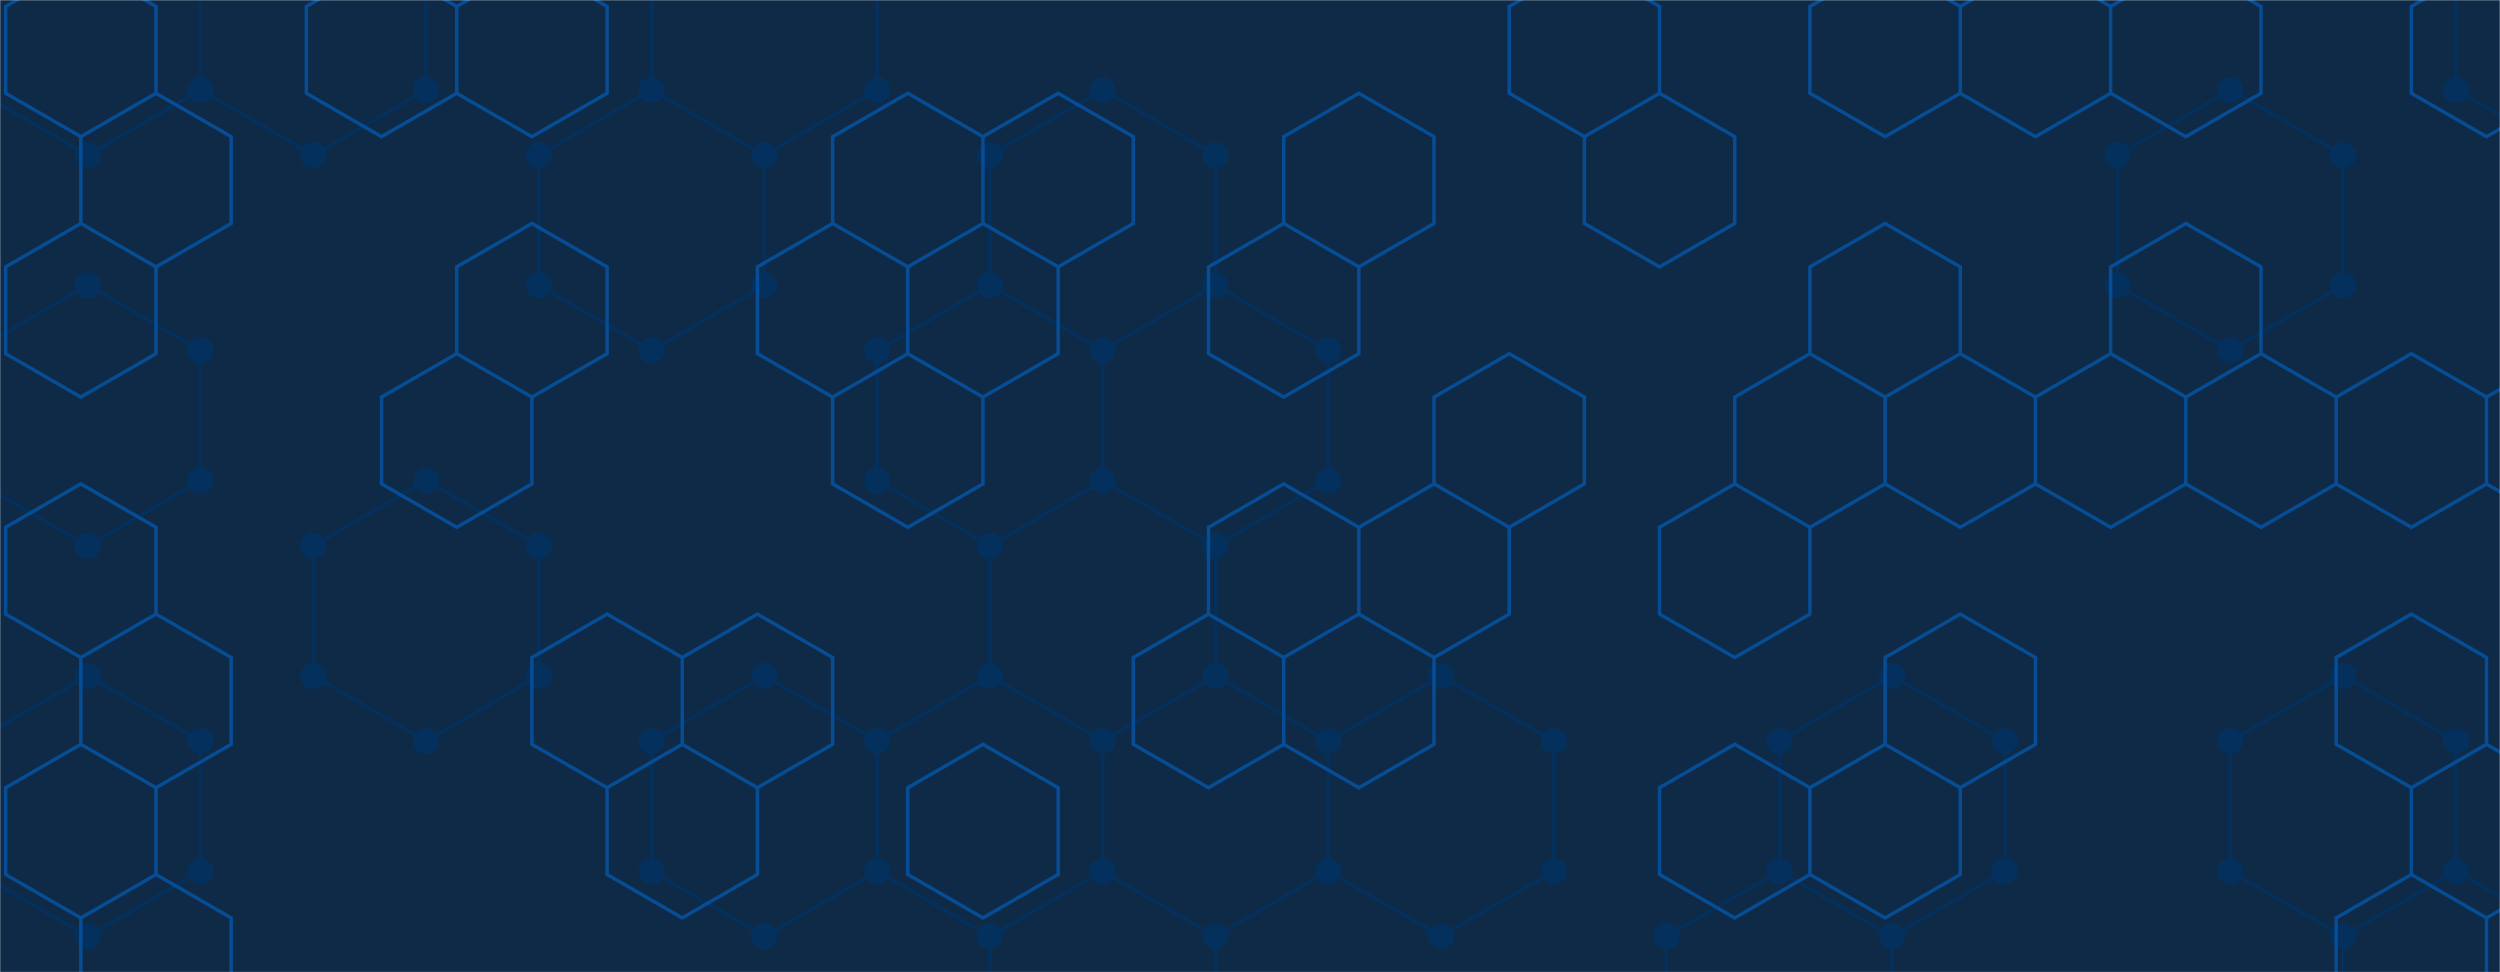 <svg xmlns="http://www.w3.org/2000/svg" version="1.1" xmlns:xlink="http://www.w3.org/1999/xlink" xmlns:svgjs="http://svgjs.com/svgjs" width="1440" height="560" preserveAspectRatio="none" viewBox="0 0 1440 560"><g mask="url(&quot;#SvgjsMask1000&quot;)" fill="none"><rect width="1440" height="560" x="0" y="0" fill="#0e2a47"></rect><path d="M50.55 -60.66L115.5 -23.16L115.5 51.84L50.55 89.34L-14.4 51.84L-14.4 -23.16zM50.55 164.34L115.5 201.84L115.5 276.84L50.55 314.34L-14.4 276.84L-14.4 201.84zM50.55 389.34L115.5 426.84L115.5 501.84L50.55 539.34L-14.4 501.84L-14.4 426.84zM180.46 -60.66L245.41 -23.16L245.41 51.84L180.46 89.34L115.5 51.84L115.5 -23.16zM245.41 276.84L310.37 314.34L310.37 389.34L245.41 426.84L180.46 389.34L180.46 314.34zM375.32 51.84L440.27 89.34L440.27 164.34L375.32 201.84L310.37 164.34L310.37 89.34zM440.27 -60.66L505.23 -23.16L505.23 51.84L440.27 89.34L375.32 51.84L375.32 -23.16zM440.27 389.34L505.23 426.84L505.23 501.84L440.27 539.34L375.32 501.84L375.32 426.84zM635.13 51.84L700.09 89.34L700.09 164.34L635.13 201.84L570.18 164.34L570.18 89.34zM570.18 164.34L635.13 201.84L635.13 276.84L570.18 314.34L505.23 276.84L505.23 201.84zM635.13 276.84L700.09 314.34L700.09 389.34L635.13 426.84L570.18 389.34L570.18 314.34zM570.18 389.34L635.13 426.84L635.13 501.84L570.18 539.34L505.23 501.84L505.23 426.84zM635.13 501.84L700.09 539.34L700.09 614.34L635.13 651.84L570.18 614.34L570.18 539.34zM700.09 164.34L765.04 201.84L765.04 276.84L700.09 314.34L635.13 276.84L635.13 201.84zM700.09 389.34L765.04 426.84L765.04 501.84L700.09 539.34L635.13 501.84L635.13 426.84zM829.99 389.34L894.95 426.84L894.95 501.84L829.99 539.34L765.04 501.84L765.04 426.84zM1024.86 501.84L1089.81 539.34L1089.81 614.34L1024.86 651.84L959.9 614.34L959.9 539.34zM1089.81 389.34L1154.76 426.84L1154.76 501.84L1089.81 539.34L1024.86 501.84L1024.86 426.84zM1284.67 51.84L1349.62 89.34L1349.62 164.34L1284.67 201.84L1219.72 164.34L1219.72 89.34zM1349.63 389.34L1414.58 426.84L1414.58 501.84L1349.63 539.34L1284.67 501.84L1284.67 426.84zM1414.58 501.84L1479.53 539.34L1479.53 614.34L1414.58 651.84L1349.63 614.34L1349.63 539.34zM1479.53 -60.66L1544.49 -23.16L1544.49 51.84L1479.53 89.34L1414.58 51.84L1414.58 -23.16zM1544.49 276.84L1609.44 314.34L1609.44 389.34L1544.49 426.84L1479.53 389.34L1479.53 314.34zM1544.49 501.84L1609.44 539.34L1609.44 614.34L1544.49 651.84L1479.53 614.34L1479.53 539.34z" stroke="#03305d" stroke-width="2"></path><path d="M43.05 -60.66 a7.5 7.5 0 1 0 15 0 a7.5 7.5 0 1 0 -15 0zM108 -23.16 a7.5 7.5 0 1 0 15 0 a7.5 7.5 0 1 0 -15 0zM108 51.84 a7.5 7.5 0 1 0 15 0 a7.5 7.5 0 1 0 -15 0zM43.05 89.34 a7.5 7.5 0 1 0 15 0 a7.5 7.5 0 1 0 -15 0zM-21.9 51.84 a7.5 7.5 0 1 0 15 0 a7.5 7.5 0 1 0 -15 0zM-21.9 -23.16 a7.5 7.5 0 1 0 15 0 a7.5 7.5 0 1 0 -15 0zM43.05 164.34 a7.5 7.5 0 1 0 15 0 a7.5 7.5 0 1 0 -15 0zM108 201.84 a7.5 7.5 0 1 0 15 0 a7.5 7.5 0 1 0 -15 0zM108 276.84 a7.5 7.5 0 1 0 15 0 a7.5 7.5 0 1 0 -15 0zM43.05 314.34 a7.5 7.5 0 1 0 15 0 a7.5 7.5 0 1 0 -15 0zM-21.9 276.84 a7.5 7.5 0 1 0 15 0 a7.5 7.5 0 1 0 -15 0zM-21.9 201.84 a7.5 7.5 0 1 0 15 0 a7.5 7.5 0 1 0 -15 0zM43.05 389.34 a7.5 7.5 0 1 0 15 0 a7.5 7.5 0 1 0 -15 0zM108 426.84 a7.5 7.5 0 1 0 15 0 a7.5 7.5 0 1 0 -15 0zM108 501.84 a7.5 7.5 0 1 0 15 0 a7.5 7.5 0 1 0 -15 0zM43.05 539.34 a7.5 7.5 0 1 0 15 0 a7.5 7.5 0 1 0 -15 0zM-21.9 501.84 a7.5 7.5 0 1 0 15 0 a7.5 7.5 0 1 0 -15 0zM-21.9 426.84 a7.5 7.5 0 1 0 15 0 a7.5 7.5 0 1 0 -15 0zM172.96 -60.66 a7.5 7.5 0 1 0 15 0 a7.5 7.5 0 1 0 -15 0zM237.91 -23.16 a7.5 7.5 0 1 0 15 0 a7.5 7.5 0 1 0 -15 0zM237.91 51.84 a7.5 7.5 0 1 0 15 0 a7.5 7.5 0 1 0 -15 0zM172.96 89.34 a7.5 7.5 0 1 0 15 0 a7.5 7.5 0 1 0 -15 0zM237.91 276.84 a7.5 7.5 0 1 0 15 0 a7.5 7.5 0 1 0 -15 0zM302.87 314.34 a7.5 7.5 0 1 0 15 0 a7.5 7.5 0 1 0 -15 0zM302.87 389.34 a7.5 7.5 0 1 0 15 0 a7.5 7.5 0 1 0 -15 0zM237.91 426.84 a7.5 7.5 0 1 0 15 0 a7.5 7.5 0 1 0 -15 0zM172.96 389.34 a7.5 7.5 0 1 0 15 0 a7.5 7.5 0 1 0 -15 0zM172.96 314.34 a7.5 7.5 0 1 0 15 0 a7.5 7.5 0 1 0 -15 0zM367.82 51.84 a7.5 7.5 0 1 0 15 0 a7.5 7.5 0 1 0 -15 0zM432.77 89.34 a7.5 7.5 0 1 0 15 0 a7.5 7.5 0 1 0 -15 0zM432.77 164.34 a7.5 7.5 0 1 0 15 0 a7.5 7.5 0 1 0 -15 0zM367.82 201.84 a7.5 7.5 0 1 0 15 0 a7.5 7.5 0 1 0 -15 0zM302.87 164.34 a7.5 7.5 0 1 0 15 0 a7.5 7.5 0 1 0 -15 0zM302.87 89.34 a7.5 7.5 0 1 0 15 0 a7.5 7.5 0 1 0 -15 0zM432.77 -60.66 a7.5 7.5 0 1 0 15 0 a7.5 7.5 0 1 0 -15 0zM497.73 -23.16 a7.5 7.5 0 1 0 15 0 a7.5 7.5 0 1 0 -15 0zM497.73 51.84 a7.5 7.5 0 1 0 15 0 a7.5 7.5 0 1 0 -15 0zM367.82 -23.16 a7.5 7.5 0 1 0 15 0 a7.5 7.5 0 1 0 -15 0zM432.77 389.34 a7.5 7.5 0 1 0 15 0 a7.5 7.5 0 1 0 -15 0zM497.73 426.84 a7.5 7.5 0 1 0 15 0 a7.5 7.5 0 1 0 -15 0zM497.73 501.84 a7.5 7.5 0 1 0 15 0 a7.5 7.5 0 1 0 -15 0zM432.77 539.34 a7.5 7.5 0 1 0 15 0 a7.5 7.5 0 1 0 -15 0zM367.82 501.84 a7.5 7.5 0 1 0 15 0 a7.5 7.5 0 1 0 -15 0zM367.82 426.84 a7.5 7.5 0 1 0 15 0 a7.5 7.5 0 1 0 -15 0zM627.63 51.84 a7.5 7.5 0 1 0 15 0 a7.5 7.5 0 1 0 -15 0zM692.59 89.34 a7.5 7.5 0 1 0 15 0 a7.5 7.5 0 1 0 -15 0zM692.59 164.34 a7.5 7.5 0 1 0 15 0 a7.5 7.5 0 1 0 -15 0zM627.63 201.84 a7.5 7.5 0 1 0 15 0 a7.5 7.5 0 1 0 -15 0zM562.68 164.34 a7.5 7.5 0 1 0 15 0 a7.5 7.5 0 1 0 -15 0zM562.68 89.34 a7.5 7.5 0 1 0 15 0 a7.5 7.5 0 1 0 -15 0zM627.63 276.84 a7.5 7.5 0 1 0 15 0 a7.5 7.5 0 1 0 -15 0zM562.68 314.34 a7.5 7.5 0 1 0 15 0 a7.5 7.5 0 1 0 -15 0zM497.73 276.84 a7.5 7.5 0 1 0 15 0 a7.5 7.5 0 1 0 -15 0zM497.73 201.84 a7.5 7.5 0 1 0 15 0 a7.5 7.5 0 1 0 -15 0zM692.59 314.34 a7.5 7.5 0 1 0 15 0 a7.5 7.5 0 1 0 -15 0zM692.59 389.34 a7.5 7.5 0 1 0 15 0 a7.5 7.5 0 1 0 -15 0zM627.63 426.84 a7.5 7.5 0 1 0 15 0 a7.5 7.5 0 1 0 -15 0zM562.68 389.34 a7.5 7.5 0 1 0 15 0 a7.5 7.5 0 1 0 -15 0zM627.63 501.84 a7.5 7.5 0 1 0 15 0 a7.5 7.5 0 1 0 -15 0zM562.68 539.34 a7.5 7.5 0 1 0 15 0 a7.5 7.5 0 1 0 -15 0zM692.59 539.34 a7.5 7.5 0 1 0 15 0 a7.5 7.5 0 1 0 -15 0zM692.59 614.34 a7.5 7.5 0 1 0 15 0 a7.5 7.5 0 1 0 -15 0zM627.63 651.84 a7.5 7.5 0 1 0 15 0 a7.5 7.5 0 1 0 -15 0zM562.68 614.34 a7.5 7.5 0 1 0 15 0 a7.5 7.5 0 1 0 -15 0zM757.54 201.84 a7.5 7.5 0 1 0 15 0 a7.5 7.5 0 1 0 -15 0zM757.54 276.84 a7.5 7.5 0 1 0 15 0 a7.5 7.5 0 1 0 -15 0zM757.54 426.84 a7.5 7.5 0 1 0 15 0 a7.5 7.5 0 1 0 -15 0zM757.54 501.84 a7.5 7.5 0 1 0 15 0 a7.5 7.5 0 1 0 -15 0zM822.49 389.34 a7.5 7.5 0 1 0 15 0 a7.5 7.5 0 1 0 -15 0zM887.45 426.84 a7.5 7.5 0 1 0 15 0 a7.5 7.5 0 1 0 -15 0zM887.45 501.84 a7.5 7.5 0 1 0 15 0 a7.5 7.5 0 1 0 -15 0zM822.49 539.34 a7.5 7.5 0 1 0 15 0 a7.5 7.5 0 1 0 -15 0zM1017.36 501.84 a7.5 7.5 0 1 0 15 0 a7.5 7.5 0 1 0 -15 0zM1082.31 539.34 a7.5 7.5 0 1 0 15 0 a7.5 7.5 0 1 0 -15 0zM1082.31 614.34 a7.5 7.5 0 1 0 15 0 a7.5 7.5 0 1 0 -15 0zM1017.36 651.84 a7.5 7.5 0 1 0 15 0 a7.5 7.5 0 1 0 -15 0zM952.4 614.34 a7.5 7.5 0 1 0 15 0 a7.5 7.5 0 1 0 -15 0zM952.4 539.34 a7.5 7.5 0 1 0 15 0 a7.5 7.5 0 1 0 -15 0zM1082.31 389.34 a7.5 7.5 0 1 0 15 0 a7.5 7.5 0 1 0 -15 0zM1147.26 426.84 a7.5 7.5 0 1 0 15 0 a7.5 7.5 0 1 0 -15 0zM1147.26 501.84 a7.5 7.5 0 1 0 15 0 a7.5 7.5 0 1 0 -15 0zM1017.36 426.84 a7.5 7.5 0 1 0 15 0 a7.5 7.5 0 1 0 -15 0zM1277.17 51.84 a7.5 7.5 0 1 0 15 0 a7.5 7.5 0 1 0 -15 0zM1342.12 89.34 a7.5 7.5 0 1 0 15 0 a7.5 7.5 0 1 0 -15 0zM1342.12 164.34 a7.5 7.5 0 1 0 15 0 a7.5 7.5 0 1 0 -15 0zM1277.17 201.84 a7.5 7.5 0 1 0 15 0 a7.5 7.5 0 1 0 -15 0zM1212.22 164.34 a7.5 7.5 0 1 0 15 0 a7.5 7.5 0 1 0 -15 0zM1212.22 89.34 a7.5 7.5 0 1 0 15 0 a7.5 7.5 0 1 0 -15 0zM1342.13 389.34 a7.5 7.5 0 1 0 15 0 a7.5 7.5 0 1 0 -15 0zM1407.08 426.84 a7.5 7.5 0 1 0 15 0 a7.5 7.5 0 1 0 -15 0zM1407.08 501.84 a7.5 7.5 0 1 0 15 0 a7.5 7.5 0 1 0 -15 0zM1342.13 539.34 a7.5 7.5 0 1 0 15 0 a7.5 7.5 0 1 0 -15 0zM1277.17 501.84 a7.5 7.5 0 1 0 15 0 a7.5 7.5 0 1 0 -15 0zM1277.17 426.84 a7.5 7.5 0 1 0 15 0 a7.5 7.5 0 1 0 -15 0zM1472.03 539.34 a7.5 7.5 0 1 0 15 0 a7.5 7.5 0 1 0 -15 0zM1472.03 614.34 a7.5 7.5 0 1 0 15 0 a7.5 7.5 0 1 0 -15 0zM1407.08 651.84 a7.5 7.5 0 1 0 15 0 a7.5 7.5 0 1 0 -15 0zM1342.13 614.34 a7.5 7.5 0 1 0 15 0 a7.5 7.5 0 1 0 -15 0zM1472.03 -60.66 a7.5 7.5 0 1 0 15 0 a7.5 7.5 0 1 0 -15 0zM1536.99 -23.16 a7.5 7.5 0 1 0 15 0 a7.5 7.5 0 1 0 -15 0zM1536.99 51.84 a7.5 7.5 0 1 0 15 0 a7.5 7.5 0 1 0 -15 0zM1472.03 89.34 a7.5 7.5 0 1 0 15 0 a7.5 7.5 0 1 0 -15 0zM1407.08 51.84 a7.5 7.5 0 1 0 15 0 a7.5 7.5 0 1 0 -15 0zM1407.08 -23.16 a7.5 7.5 0 1 0 15 0 a7.5 7.5 0 1 0 -15 0zM1536.99 276.84 a7.5 7.5 0 1 0 15 0 a7.5 7.5 0 1 0 -15 0zM1601.94 314.34 a7.5 7.5 0 1 0 15 0 a7.5 7.5 0 1 0 -15 0zM1601.94 389.34 a7.5 7.5 0 1 0 15 0 a7.5 7.5 0 1 0 -15 0zM1536.99 426.84 a7.5 7.5 0 1 0 15 0 a7.5 7.5 0 1 0 -15 0zM1472.03 389.34 a7.5 7.5 0 1 0 15 0 a7.5 7.5 0 1 0 -15 0zM1472.03 314.34 a7.5 7.5 0 1 0 15 0 a7.5 7.5 0 1 0 -15 0zM1536.99 501.84 a7.5 7.5 0 1 0 15 0 a7.5 7.5 0 1 0 -15 0zM1601.94 539.34 a7.5 7.5 0 1 0 15 0 a7.5 7.5 0 1 0 -15 0zM1601.94 614.34 a7.5 7.5 0 1 0 15 0 a7.5 7.5 0 1 0 -15 0zM1536.99 651.84 a7.5 7.5 0 1 0 15 0 a7.5 7.5 0 1 0 -15 0z" fill="#03305d"></path><path d="M46.55 -21.28L89.85 3.72L89.85 53.72L46.55 78.72L3.25 53.72L3.25 3.72zM89.85 53.72L133.16 78.72L133.16 128.72L89.85 153.72L46.55 128.72L46.55 78.72zM46.55 128.72L89.85 153.72L89.85 203.72L46.55 228.72L3.25 203.72L3.25 153.72zM46.55 278.72L89.85 303.72L89.85 353.72L46.55 378.72L3.25 353.72L3.25 303.72zM89.85 353.72L133.16 378.72L133.16 428.72L89.85 453.72L46.55 428.72L46.55 378.72zM46.55 428.72L89.85 453.72L89.85 503.72L46.55 528.72L3.25 503.72L3.25 453.72zM89.85 503.72L133.16 528.72L133.16 578.72L89.85 603.72L46.55 578.72L46.55 528.72zM219.76 -21.28L263.06 3.72L263.06 53.72L219.76 78.72L176.46 53.72L176.46 3.72zM263.06 203.72L306.37 228.72L306.37 278.72L263.06 303.72L219.76 278.72L219.76 228.72zM306.37 -21.28L349.67 3.72L349.67 53.72L306.37 78.72L263.06 53.72L263.06 3.72zM306.37 128.72L349.67 153.72L349.67 203.72L306.37 228.72L263.06 203.72L263.06 153.72zM349.67 353.72L392.97 378.72L392.97 428.72L349.67 453.72L306.37 428.72L306.37 378.72zM436.27 353.72L479.58 378.72L479.58 428.72L436.27 453.72L392.97 428.72L392.97 378.72zM392.97 428.72L436.27 453.72L436.27 503.72L392.97 528.72L349.67 503.72L349.67 453.72zM522.88 53.72L566.18 78.72L566.18 128.72L522.88 153.72L479.58 128.72L479.58 78.72zM479.58 128.72L522.88 153.72L522.88 203.72L479.58 228.72L436.27 203.72L436.27 153.72zM522.88 203.72L566.18 228.72L566.18 278.72L522.88 303.72L479.58 278.72L479.58 228.72zM609.48 53.72L652.78 78.72L652.78 128.72L609.48 153.72L566.18 128.72L566.18 78.72zM566.18 128.72L609.48 153.72L609.48 203.72L566.18 228.72L522.88 203.72L522.88 153.72zM566.18 428.72L609.48 453.72L609.48 503.72L566.18 528.72L522.88 503.72L522.88 453.72zM696.09 353.72L739.39 378.72L739.39 428.72L696.09 453.72L652.78 428.72L652.78 378.72zM782.69 53.72L826 78.72L826 128.72L782.69 153.72L739.39 128.72L739.39 78.72zM739.39 128.72L782.69 153.72L782.69 203.72L739.39 228.72L696.09 203.72L696.09 153.72zM739.39 278.72L782.69 303.72L782.69 353.72L739.39 378.72L696.09 353.72L696.09 303.72zM782.69 353.72L826 378.72L826 428.72L782.69 453.72L739.39 428.72L739.39 378.72zM869.3 203.72L912.6 228.72L912.6 278.72L869.3 303.72L826 278.72L826 228.72zM826 278.72L869.3 303.72L869.3 353.72L826 378.72L782.69 353.72L782.69 303.72zM912.6 -21.28L955.9 3.72L955.9 53.72L912.6 78.72L869.3 53.72L869.3 3.72zM955.9 53.72L999.21 78.72L999.21 128.72L955.9 153.72L912.6 128.72L912.6 78.72zM1042.51 203.72L1085.81 228.72L1085.81 278.72L1042.51 303.72L999.21 278.72L999.21 228.72zM999.21 278.72L1042.51 303.72L1042.51 353.72L999.21 378.72L955.9 353.72L955.9 303.72zM999.21 428.72L1042.51 453.72L1042.51 503.72L999.21 528.72L955.9 503.72L955.9 453.72zM1085.81 -21.28L1129.11 3.72L1129.11 53.72L1085.81 78.72L1042.51 53.72L1042.51 3.72zM1085.81 128.72L1129.11 153.72L1129.11 203.72L1085.81 228.72L1042.51 203.72L1042.51 153.72zM1129.11 203.72L1172.41 228.72L1172.41 278.72L1129.11 303.72L1085.81 278.72L1085.81 228.72zM1129.11 353.72L1172.41 378.72L1172.41 428.72L1129.11 453.72L1085.81 428.72L1085.81 378.72zM1085.81 428.72L1129.11 453.72L1129.11 503.72L1085.81 528.72L1042.51 503.72L1042.51 453.72zM1172.41 -21.28L1215.72 3.72L1215.72 53.72L1172.41 78.72L1129.11 53.72L1129.11 3.72zM1215.72 203.72L1259.02 228.72L1259.02 278.72L1215.72 303.72L1172.41 278.72L1172.41 228.72zM1259.02 -21.28L1302.32 3.72L1302.32 53.72L1259.02 78.72L1215.72 53.72L1215.72 3.72zM1259.02 128.72L1302.32 153.72L1302.32 203.72L1259.02 228.72L1215.72 203.72L1215.72 153.72zM1302.32 203.72L1345.63 228.72L1345.63 278.72L1302.32 303.72L1259.02 278.72L1259.02 228.72zM1388.93 203.72L1432.23 228.72L1432.23 278.72L1388.93 303.72L1345.63 278.72L1345.63 228.72zM1388.93 353.72L1432.23 378.72L1432.23 428.72L1388.93 453.72L1345.63 428.72L1345.63 378.72zM1388.93 503.72L1432.23 528.72L1432.23 578.72L1388.93 603.72L1345.63 578.72L1345.63 528.72zM1432.23 -21.28L1475.53 3.72L1475.53 53.72L1432.23 78.72L1388.93 53.72L1388.93 3.72zM1475.53 203.72L1518.84 228.72L1518.84 278.72L1475.53 303.72L1432.23 278.72L1432.23 228.72zM1432.23 428.72L1475.53 453.72L1475.53 503.72L1432.23 528.72L1388.93 503.72L1388.93 453.72z" stroke="rgba(6, 80, 156, 0.93)" stroke-width="2"></path></g><defs><mask id="SvgjsMask1000"><rect width="1440" height="560" fill="#ffffff"></rect></mask></defs></svg>